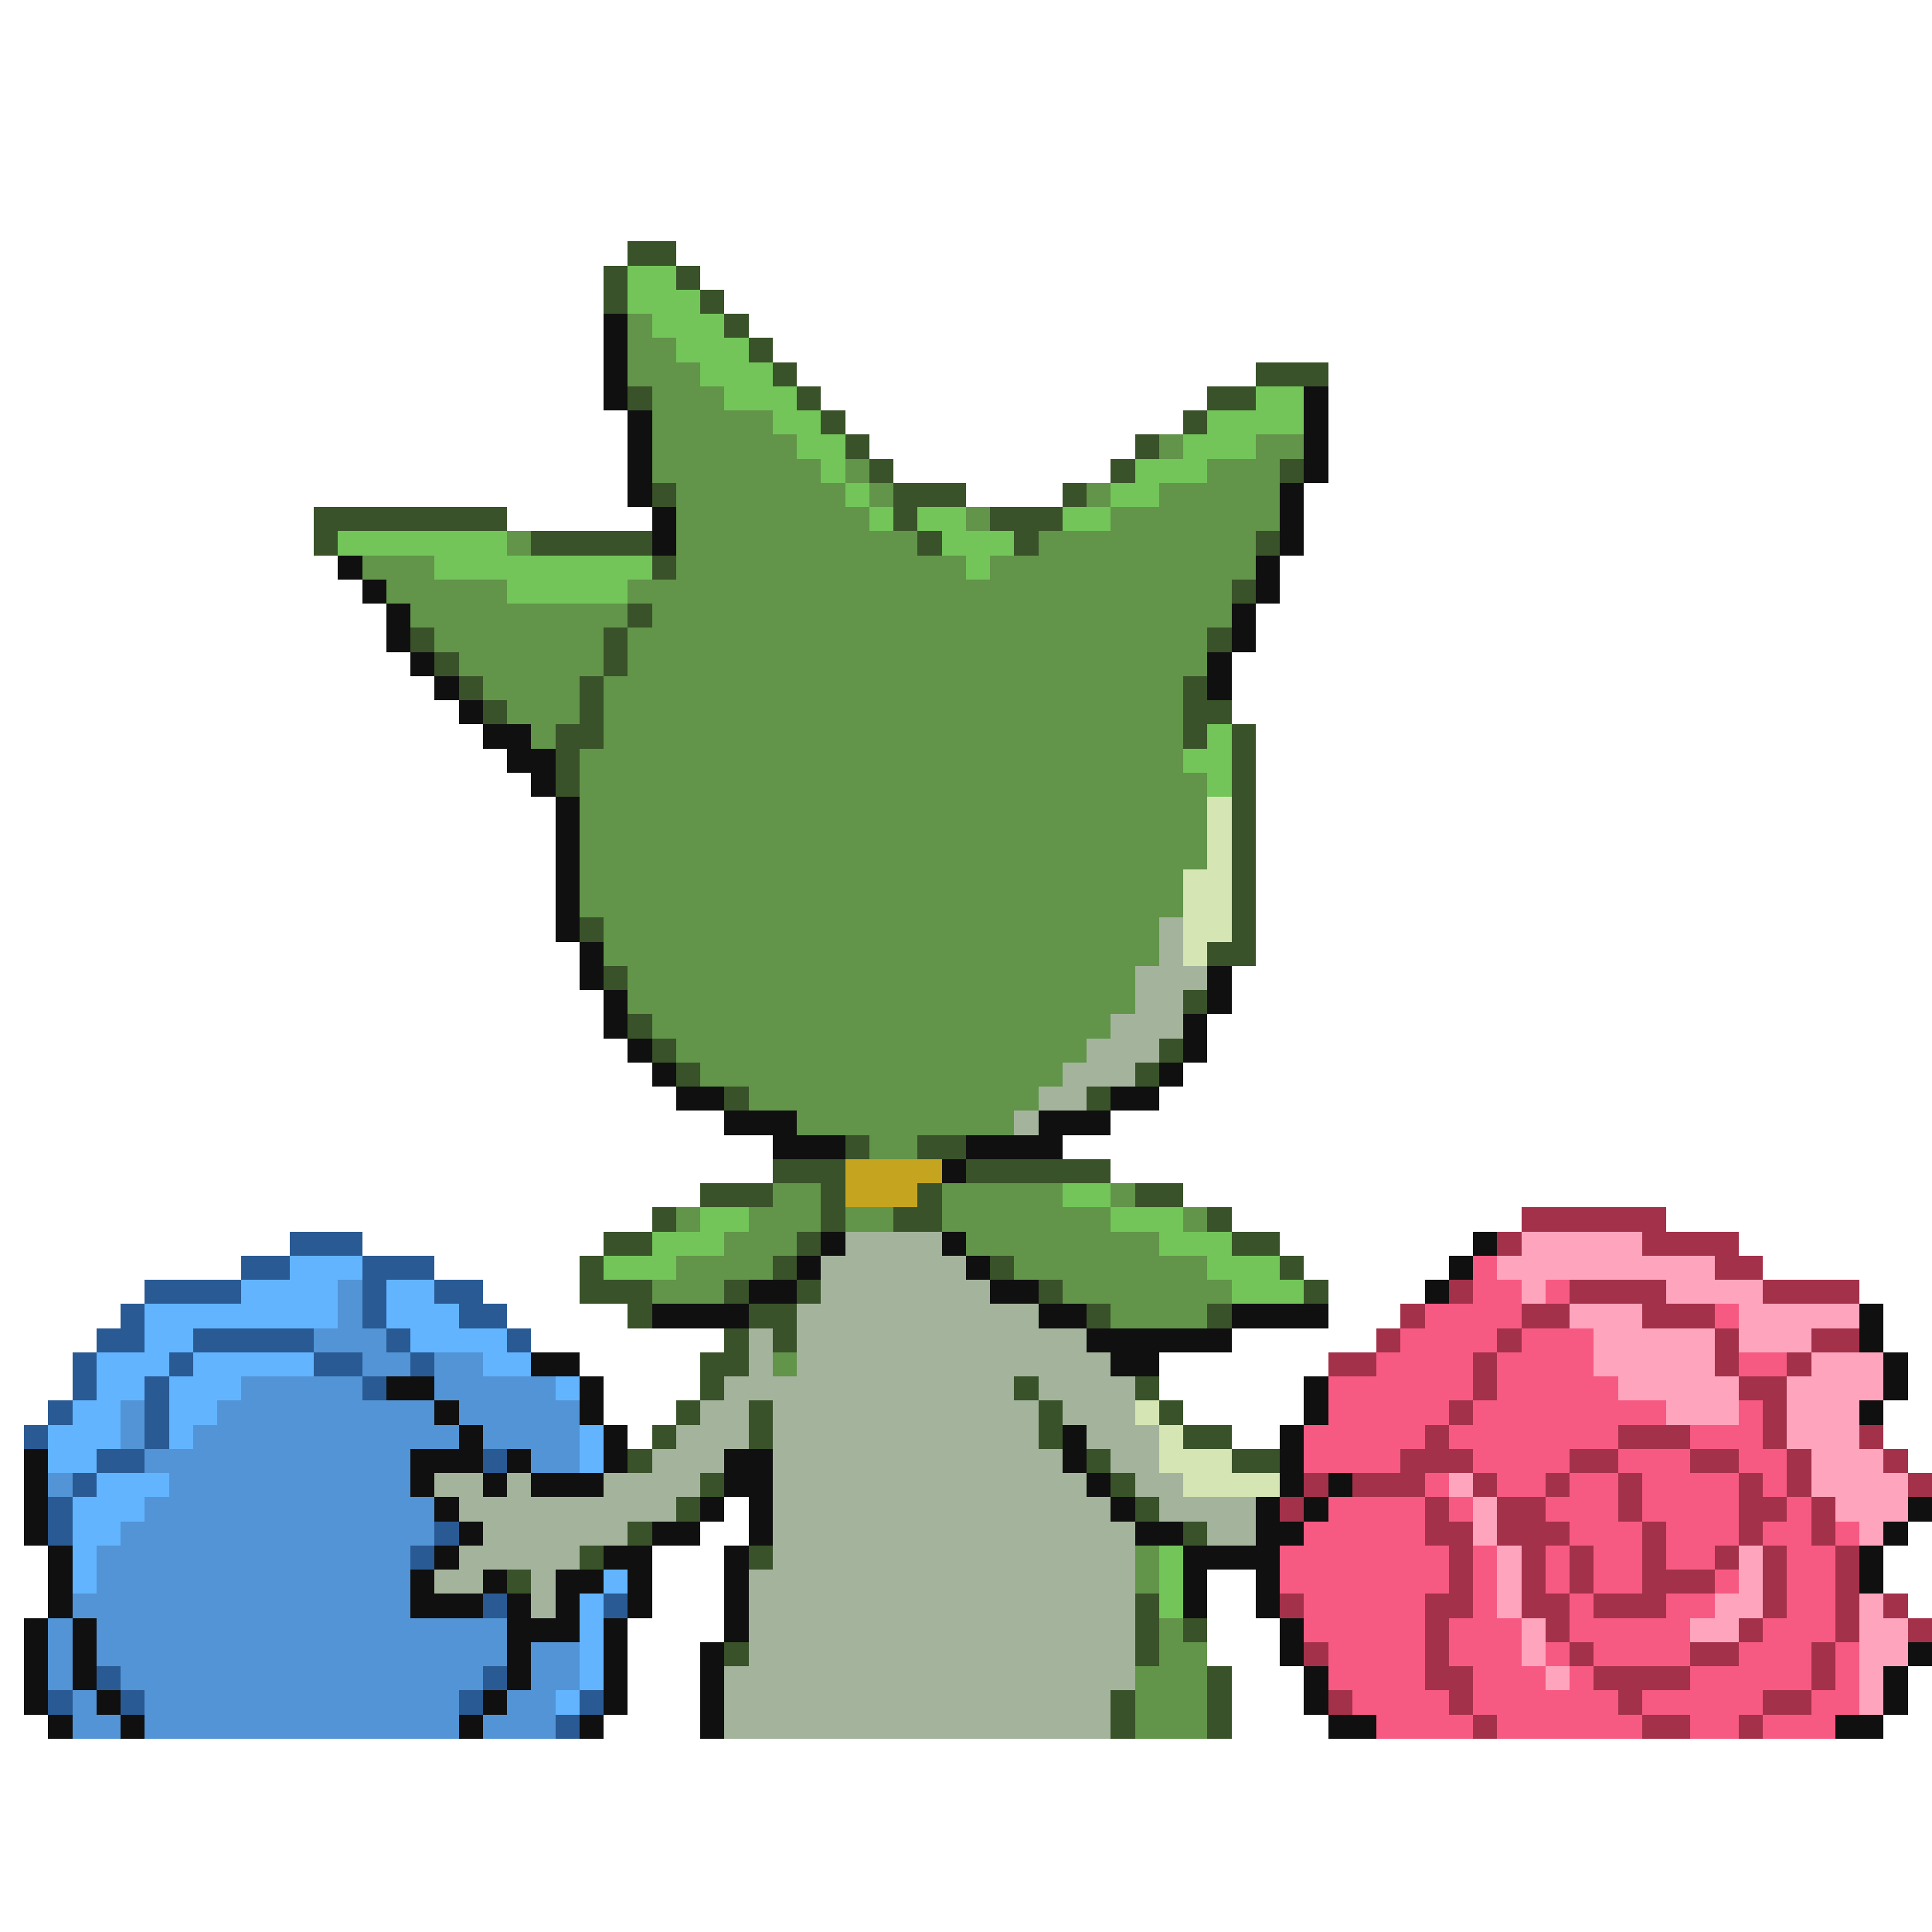 <svg xmlns="http://www.w3.org/2000/svg" viewBox="0 -0.5 80 80" shape-rendering="crispEdges">
<path stroke="#395229" d="M26 10h2M25 11h1M28 11h1M25 12h1M29 12h1M30 13h1M31 14h1M32 15h1M52 15h3M26 16h1M33 16h1M50 16h2M34 17h1M49 17h1M35 18h1M47 18h1M36 19h1M46 19h1M53 19h1M27 20h1M37 20h3M44 20h1M13 21h8M37 21h1M41 21h3M13 22h1M22 22h5M38 22h1M42 22h1M52 22h1M27 23h1M51 24h1M26 25h1M17 26h1M25 26h1M50 26h1M18 27h1M25 27h1M19 28h1M24 28h1M49 28h1M20 29h1M24 29h1M49 29h2M23 30h2M49 30h1M51 30h1M23 31h1M51 31h1M23 32h1M51 32h1M51 33h1M51 34h1M51 35h1M51 36h1M51 37h1M24 38h1M51 38h1M50 39h2M25 40h1M49 41h1M26 42h1M27 43h1M48 43h1M28 44h1M47 44h1M30 45h1M45 45h1M35 47h1M38 47h2M32 48h3M40 48h6M29 49h3M34 49h1M38 49h1M47 49h2M27 50h1M34 50h1M37 50h2M50 50h1M25 51h2M33 51h1M51 51h2M24 52h1M32 52h1M41 52h1M53 52h1M24 53h3M30 53h1M33 53h1M43 53h1M54 53h1M26 54h1M31 54h2M45 54h1M50 54h1M30 55h1M32 55h1M29 56h2M29 57h1M42 57h1M47 57h1M28 58h1M31 58h1M43 58h1M48 58h1M27 59h1M31 59h1M43 59h1M49 59h2M26 60h1M45 60h1M51 60h2M29 61h1M46 61h1M28 62h1M47 62h1M26 63h1M49 63h1M24 64h1M31 64h1M21 65h1M47 66h1M47 67h1M49 67h1M30 68h1M47 68h1M50 69h1M46 70h1M50 70h1M46 71h1M50 71h1" />
<path stroke="#73c55a" d="M26 11h2M26 12h3M27 13h3M28 14h3M29 15h3M30 16h3M52 16h2M32 17h2M50 17h4M33 18h2M49 18h3M34 19h1M47 19h3M35 20h1M46 20h2M36 21h1M38 21h2M44 21h2M14 22h7M39 22h3M18 23h9M40 23h1M21 24h5M50 30h1M49 31h2M50 32h1M44 49h2M29 50h2M46 50h3M27 51h3M48 51h3M25 52h3M50 52h3M51 53h3M48 64h1M48 65h1M48 66h1" />
<path stroke="#101010" d="M25 13h1M25 14h1M25 15h1M25 16h1M54 16h1M26 17h1M54 17h1M26 18h1M54 18h1M26 19h1M54 19h1M26 20h1M53 20h1M27 21h1M53 21h1M27 22h1M53 22h1M14 23h1M52 23h1M15 24h1M52 24h1M16 25h1M51 25h1M16 26h1M51 26h1M17 27h1M50 27h1M18 28h1M50 28h1M19 29h1M20 30h2M21 31h2M22 32h1M23 33h1M23 34h1M23 35h1M23 36h1M23 37h1M23 38h1M24 39h1M24 40h1M50 40h1M25 41h1M50 41h1M25 42h1M49 42h1M26 43h1M49 43h1M27 44h1M48 44h1M28 45h2M46 45h2M30 46h3M43 46h3M32 47h3M40 47h4M39 48h1M34 51h1M39 51h1M61 51h1M33 52h1M40 52h1M60 52h1M31 53h2M41 53h2M59 53h1M27 54h4M43 54h2M51 54h4M77 54h1M45 55h6M77 55h1M22 56h2M46 56h2M78 56h1M16 57h2M24 57h1M54 57h1M78 57h1M18 58h1M24 58h1M54 58h1M77 58h1M19 59h1M25 59h1M44 59h1M53 59h1M1 60h1M17 60h3M21 60h1M25 60h1M30 60h2M44 60h1M53 60h1M1 61h1M17 61h1M20 61h1M22 61h3M30 61h2M45 61h1M53 61h1M55 61h1M1 62h1M18 62h1M29 62h1M31 62h1M46 62h1M52 62h1M54 62h1M79 62h1M1 63h1M19 63h1M27 63h2M31 63h1M47 63h2M52 63h2M78 63h1M2 64h1M18 64h1M25 64h2M30 64h1M49 64h4M77 64h1M2 65h1M17 65h1M20 65h1M23 65h2M26 65h1M30 65h1M49 65h1M52 65h1M77 65h1M2 66h1M17 66h3M21 66h1M23 66h1M26 66h1M30 66h1M49 66h1M52 66h1M1 67h1M3 67h1M21 67h3M25 67h1M30 67h1M53 67h1M1 68h1M3 68h1M21 68h1M25 68h1M29 68h1M53 68h1M79 68h1M1 69h1M3 69h1M21 69h1M25 69h1M29 69h1M54 69h1M78 69h1M1 70h1M4 70h1M20 70h1M25 70h1M29 70h1M54 70h1M78 70h1M2 71h1M5 71h1M19 71h1M24 71h1M29 71h1M55 71h2M76 71h2" />
<path stroke="#62944a" d="M26 13h1M26 14h2M26 15h3M27 16h3M27 17h5M27 18h6M48 18h1M52 18h2M27 19h7M35 19h1M50 19h3M28 20h7M36 20h1M45 20h1M48 20h5M28 21h8M40 21h1M46 21h7M21 22h1M28 22h10M43 22h9M15 23h3M28 23h12M41 23h11M16 24h5M26 24h25M17 25h9M27 25h24M18 26h7M26 26h24M19 27h6M26 27h24M20 28h4M25 28h24M21 29h3M25 29h24M22 30h1M25 30h24M24 31h25M24 32h26M24 33h26M24 34h26M24 35h26M24 36h25M24 37h25M25 38h23M25 39h23M26 40h21M26 41h21M27 42h19M28 43h17M29 44h15M31 45h12M33 46h9M36 47h2M32 49h2M39 49h5M46 49h1M28 50h1M31 50h3M35 50h2M39 50h7M49 50h1M30 51h3M40 51h8M28 52h4M42 52h8M27 53h3M44 53h7M46 54h4M32 56h1M47 64h1M47 65h1M48 67h1M48 68h2M47 69h3M47 70h3M47 71h3" />
<path stroke="#d5e6b4" d="M50 33h1M50 34h1M50 35h1M49 36h2M49 37h2M49 38h2M49 39h1M47 58h1M48 59h1M48 60h3M49 61h4" />
<path stroke="#a4b49c" d="M48 38h1M48 39h1M47 40h3M47 41h2M46 42h3M45 43h3M44 44h3M43 45h2M42 46h1M35 51h4M34 52h6M34 53h7M33 54h10M31 55h1M33 55h12M31 56h1M33 56h13M30 57h12M43 57h4M29 58h2M32 58h11M44 58h3M28 59h3M32 59h11M45 59h3M27 60h3M32 60h12M46 60h2M18 61h2M21 61h1M25 61h4M32 61h13M47 61h2M19 62h9M32 62h14M48 62h4M20 63h6M32 63h15M50 63h2M19 64h5M32 64h15M18 65h2M22 65h1M31 65h16M22 66h1M31 66h16M31 67h16M31 68h16M30 69h17M30 70h16M30 71h16" />
<path stroke="#c5a420" d="M35 48h4M35 49h3" />
<path stroke="#a4314a" d="M63 50h6M62 51h1M68 51h4M71 52h2M60 53h1M65 53h4M73 53h4M58 54h1M63 54h2M68 54h3M57 55h1M62 55h1M71 55h1M75 55h2M55 56h2M61 56h1M71 56h1M74 56h1M61 57h1M72 57h2M60 58h1M73 58h1M59 59h1M67 59h3M73 59h1M77 59h1M58 60h3M65 60h2M70 60h2M74 60h1M78 60h1M54 61h1M56 61h3M61 61h1M64 61h1M67 61h1M72 61h1M74 61h1M79 61h1M53 62h1M59 62h1M62 62h2M67 62h1M72 62h2M75 62h1M59 63h2M62 63h3M68 63h1M72 63h1M75 63h1M60 64h1M63 64h1M65 64h1M68 64h1M71 64h1M73 64h1M76 64h1M60 65h1M63 65h1M65 65h1M68 65h3M73 65h1M76 65h1M53 66h1M59 66h2M63 66h2M66 66h3M73 66h1M76 66h1M78 66h1M59 67h1M64 67h1M72 67h1M76 67h1M79 67h1M54 68h1M59 68h1M65 68h1M70 68h2M75 68h1M59 69h2M66 69h4M75 69h1M55 70h1M60 70h1M67 70h1M73 70h2M61 71h1M68 71h2M72 71h1" />
<path stroke="#295a94" d="M12 51h3M10 52h2M15 52h3M6 53h4M15 53h1M18 53h2M5 54h1M15 54h1M19 54h2M4 55h2M8 55h5M16 55h1M21 55h1M3 56h1M7 56h1M13 56h2M17 56h1M3 57h1M6 57h1M15 57h1M2 58h1M6 58h1M1 59h1M6 59h1M4 60h2M20 60h1M3 61h1M2 62h1M2 63h1M18 63h1M17 64h1M20 66h1M25 66h1M4 69h1M20 69h1M2 70h1M5 70h1M19 70h1M24 70h1M23 71h1" />
<path stroke="#ffa4bd" d="M63 51h5M62 52h9M63 53h1M69 53h4M65 54h3M72 54h5M66 55h5M72 55h3M66 56h5M75 56h3M67 57h5M74 57h4M69 58h3M74 58h3M74 59h3M75 60h3M60 61h1M75 61h4M61 62h1M76 62h3M61 63h1M77 63h1M62 64h1M72 64h1M62 65h1M72 65h1M62 66h1M71 66h2M77 66h1M63 67h1M70 67h2M77 67h2M63 68h1M77 68h2M64 69h1M77 69h1M77 70h1" />
<path stroke="#62b4ff" d="M12 52h3M10 53h4M16 53h2M6 54h8M16 54h3M6 55h2M17 55h4M4 56h3M8 56h5M20 56h2M4 57h2M7 57h3M23 57h1M3 58h2M7 58h2M2 59h3M7 59h1M24 59h1M2 60h2M24 60h1M4 61h3M3 62h3M3 63h2M3 64h1M3 65h1M25 65h1M24 66h1M24 67h1M24 68h1M24 69h1M23 70h1" />
<path stroke="#f65a83" d="M61 52h1M61 53h2M64 53h1M59 54h4M71 54h1M58 55h4M63 55h3M57 56h4M62 56h4M72 56h2M55 57h6M62 57h5M55 58h5M61 58h8M72 58h1M54 59h5M60 59h7M70 59h3M54 60h4M61 60h4M67 60h3M72 60h2M59 61h1M62 61h2M65 61h2M68 61h4M73 61h1M55 62h4M60 62h1M64 62h3M68 62h4M74 62h1M54 63h5M65 63h3M69 63h3M73 63h2M76 63h1M53 64h7M61 64h1M64 64h1M66 64h2M69 64h2M74 64h2M53 65h7M61 65h1M64 65h1M66 65h2M71 65h1M74 65h2M54 66h5M61 66h1M65 66h1M69 66h2M74 66h2M54 67h5M60 67h3M65 67h5M73 67h3M55 68h4M60 68h3M64 68h1M66 68h4M72 68h3M76 68h1M55 69h4M61 69h3M65 69h1M70 69h5M76 69h1M56 70h4M61 70h6M68 70h5M75 70h2M57 71h4M62 71h6M70 71h2M73 71h3" />
<path stroke="#5294d5" d="M14 53h1M14 54h1M13 55h3M15 56h2M18 56h2M10 57h5M18 57h5M5 58h1M9 58h9M19 58h5M5 59h1M8 59h11M20 59h4M6 60h11M22 60h2M2 61h1M7 61h10M6 62h12M5 63h13M4 64h13M4 65h13M3 66h14M2 67h1M4 67h17M2 68h1M4 68h17M22 68h2M2 69h1M5 69h15M22 69h2M3 70h1M6 70h13M21 70h2M3 71h2M6 71h13M20 71h3" />
</svg>
